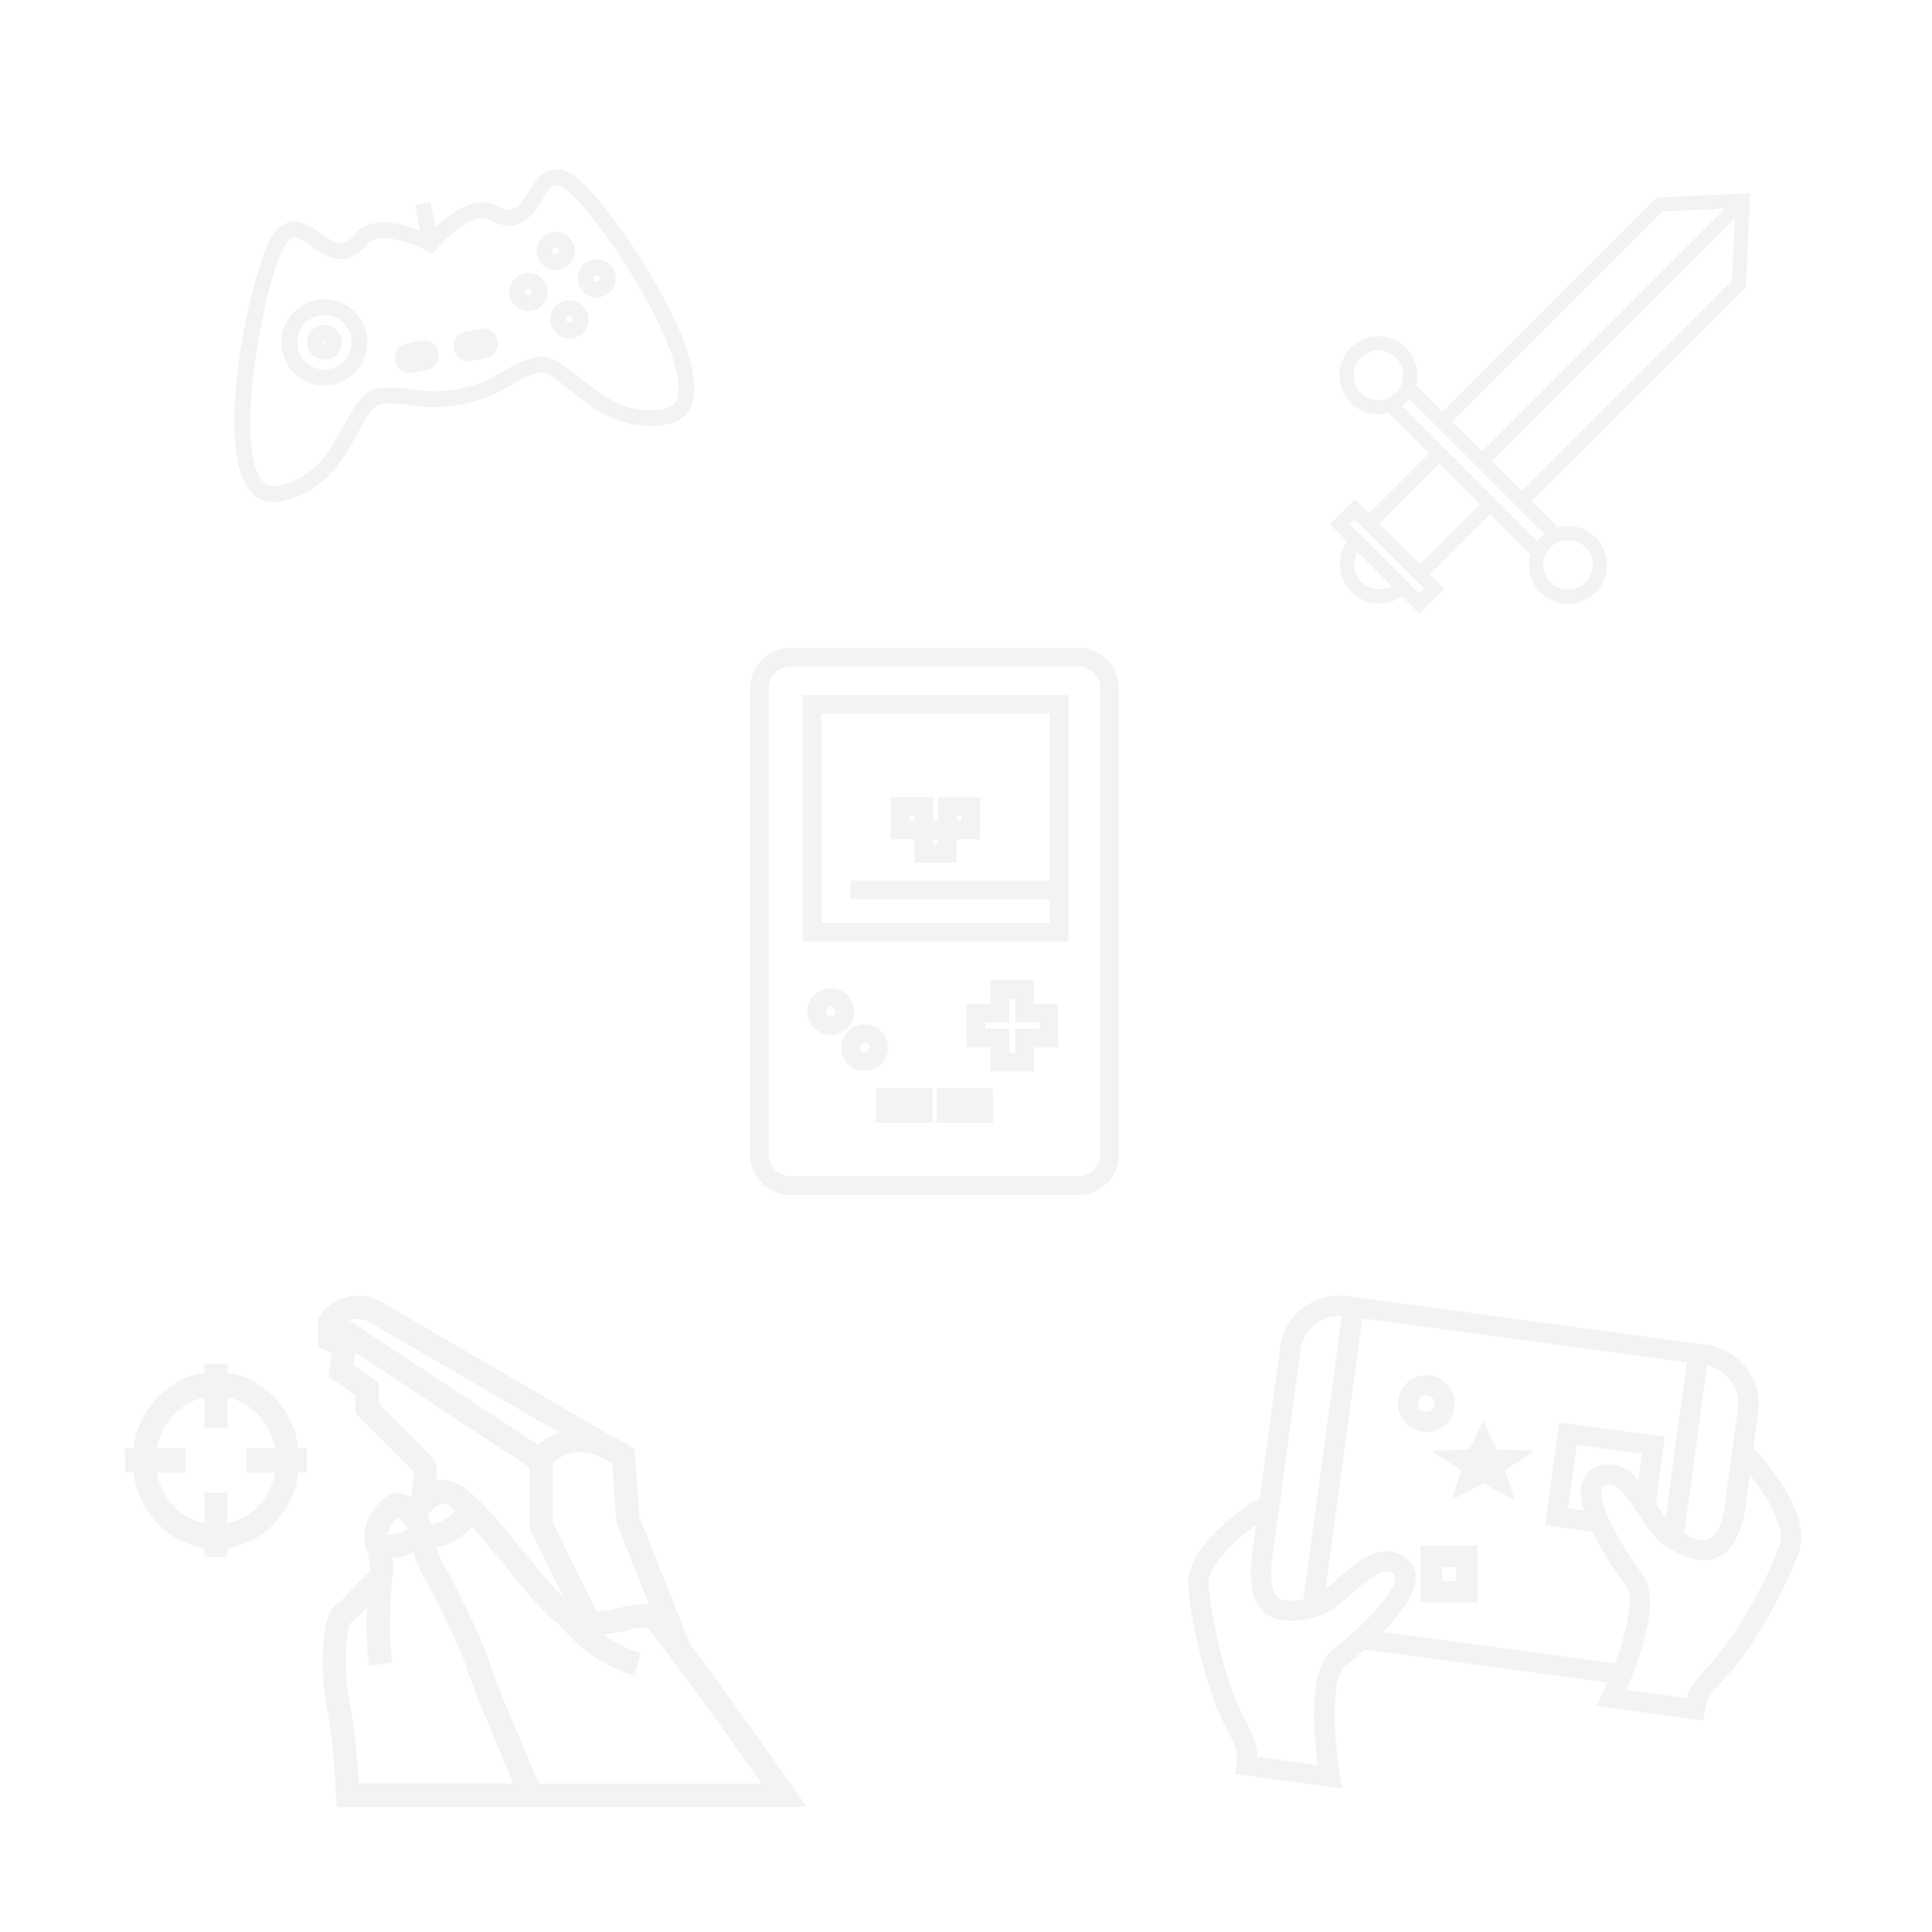 <svg width="170" height="170" viewBox="0 0 170 170" fill="none" xmlns="http://www.w3.org/2000/svg">
<path d="M48.592 14.933C47.616 15.127 47.051 16.014 46.505 16.871C46.05 17.584 45.581 18.321 44.984 18.44C44.662 18.504 44.258 18.403 43.78 18.138C43.198 17.816 42.538 17.726 41.816 17.87C40.483 18.135 39.173 19.186 38.322 20.004L37.878 17.777L36.514 18.049L36.958 20.276C35.859 19.848 34.246 19.379 32.912 19.645C32.191 19.788 31.616 20.125 31.202 20.646C30.863 21.072 30.527 21.322 30.205 21.386C29.608 21.505 28.892 21.004 28.199 20.52C27.366 19.937 26.505 19.335 25.528 19.53C24.877 19.66 24.329 20.118 23.854 20.929C22.115 23.898 18.828 38.747 21.84 42.977C22.538 43.956 23.531 44.35 24.713 44.114C28.632 43.333 30.296 40.276 31.512 38.044C32.196 36.789 32.786 35.705 33.462 35.571L33.514 35.562C34.55 35.426 35.279 35.529 36.123 35.649C37.259 35.809 38.547 35.991 40.715 35.559C42.883 35.127 44.002 34.465 44.99 33.881C45.724 33.448 46.358 33.073 47.366 32.801L47.418 32.788C48.094 32.654 49.054 33.428 50.167 34.325C52.145 35.921 54.854 38.106 58.773 37.325C59.956 37.089 60.723 36.345 60.992 35.173C62.152 30.11 53.422 17.657 50.677 15.582C49.925 15.015 49.244 14.803 48.592 14.933L48.592 14.933ZM59.634 34.863C59.489 35.496 59.139 35.834 58.5 35.962C55.22 36.616 52.998 34.824 51.039 33.244C49.655 32.128 48.46 31.163 47.145 31.425C47.098 31.435 47.051 31.445 47.004 31.459C45.812 31.78 45.034 32.24 44.281 32.685C43.346 33.238 42.378 33.81 40.442 34.196C38.507 34.581 37.394 34.424 36.317 34.272C35.452 34.15 34.557 34.023 33.333 34.184C31.944 34.364 31.172 35.761 30.291 37.379C29.086 39.59 27.722 42.096 24.442 42.75C23.802 42.878 23.349 42.699 22.973 42.17C20.545 38.762 23.314 24.603 25.055 21.631C25.233 21.327 25.507 20.952 25.801 20.893C26.195 20.815 26.809 21.244 27.402 21.659C28.291 22.28 29.298 22.984 30.478 22.749C31.141 22.617 31.734 22.212 32.291 21.511C32.497 21.251 32.789 21.087 33.185 21.009C34.612 20.724 36.838 21.681 37.576 22.074L38.08 22.343L38.442 21.901C38.97 21.256 40.656 19.519 42.089 19.234C42.484 19.155 42.817 19.195 43.107 19.355C43.891 19.789 44.593 19.936 45.256 19.803L45.256 19.803C46.435 19.568 47.096 18.532 47.678 17.617C48.067 17.007 48.47 16.375 48.864 16.296C49.158 16.237 49.555 16.479 49.836 16.691C52.583 18.768 60.569 30.784 59.634 34.863L59.634 34.863Z" fill="#848484" fill-opacity="0.1"/>
<path d="M27.802 26.409C25.755 26.817 24.42 28.815 24.828 30.863C25.237 32.911 27.235 34.245 29.283 33.837C31.33 33.428 32.664 31.431 32.256 29.383C31.848 27.335 29.85 26.001 27.802 26.409V26.409ZM29.011 32.472C27.715 32.73 26.451 31.887 26.193 30.591C25.934 29.295 26.779 28.031 28.074 27.773C29.369 27.515 30.634 28.358 30.892 29.654C31.15 30.95 30.306 32.214 29.011 32.472Z" fill="#848484" fill-opacity="0.1"/>
<path d="M28.244 28.623C27.417 28.788 26.878 29.595 27.043 30.422C27.208 31.249 28.015 31.787 28.841 31.622C29.668 31.458 30.206 30.651 30.042 29.824C29.877 28.997 29.071 28.459 28.244 28.623ZM28.57 30.258C28.495 30.273 28.422 30.224 28.407 30.15C28.392 30.075 28.441 30.002 28.516 29.988C28.59 29.973 28.662 30.021 28.677 30.096C28.692 30.171 28.644 30.243 28.57 30.258Z" fill="#848484" fill-opacity="0.1"/>
<path d="M37.117 29.962L35.72 30.241C35.059 30.373 34.629 31.017 34.76 31.678L34.794 31.85C34.926 32.511 35.571 32.941 36.232 32.809L37.629 32.531C38.29 32.399 38.72 31.754 38.589 31.093L38.554 30.922C38.423 30.261 37.778 29.831 37.117 29.962Z" fill="#848484" fill-opacity="0.1"/>
<path d="M42.298 28.93L40.901 29.208C40.24 29.34 39.81 29.985 39.941 30.645L39.976 30.817C40.108 31.478 40.752 31.908 41.413 31.777L42.81 31.498C43.471 31.366 43.902 30.722 43.77 30.061L43.736 29.889C43.604 29.228 42.959 28.798 42.298 28.93Z" fill="#848484" fill-opacity="0.1"/>
<path d="M46.155 24.047C45.245 24.229 44.652 25.116 44.833 26.026C45.015 26.935 45.902 27.527 46.812 27.346C47.722 27.165 48.314 26.277 48.133 25.368C47.952 24.459 47.064 23.866 46.155 24.047ZM46.54 25.982C46.383 26.014 46.229 25.911 46.198 25.754C46.166 25.597 46.269 25.444 46.427 25.412C46.584 25.381 46.737 25.483 46.769 25.64C46.8 25.798 46.698 25.951 46.54 25.982Z" fill="#848484" fill-opacity="0.1"/>
<path d="M50.865 24.823C51.046 25.733 51.934 26.325 52.843 26.144C53.753 25.963 54.345 25.075 54.164 24.166C53.983 23.256 53.095 22.664 52.185 22.845C51.276 23.027 50.684 23.914 50.865 24.823V24.823ZM52.457 24.21C52.615 24.178 52.769 24.281 52.8 24.438C52.831 24.595 52.728 24.748 52.571 24.78C52.414 24.811 52.261 24.709 52.229 24.552C52.198 24.394 52.3 24.241 52.457 24.21Z" fill="#848484" fill-opacity="0.1"/>
<path d="M49.227 23.73C50.136 23.549 50.729 22.661 50.547 21.752C50.366 20.842 49.478 20.249 48.569 20.43C47.66 20.612 47.067 21.499 47.249 22.409C47.43 23.318 48.317 23.911 49.227 23.73ZM48.841 21.794C48.998 21.763 49.151 21.866 49.183 22.023C49.214 22.18 49.112 22.334 48.955 22.365C48.797 22.396 48.644 22.294 48.613 22.137C48.581 21.979 48.684 21.826 48.841 21.794Z" fill="#848484" fill-opacity="0.1"/>
<path d="M49.771 26.462C48.862 26.643 48.27 27.53 48.451 28.44C48.632 29.349 49.52 29.942 50.429 29.761C51.339 29.579 51.931 28.692 51.749 27.782C51.569 26.873 50.681 26.28 49.771 26.462ZM50.157 28.396C49.999 28.428 49.846 28.325 49.815 28.168C49.784 28.01 49.886 27.857 50.043 27.826C50.201 27.794 50.354 27.897 50.385 28.054C50.416 28.212 50.314 28.365 50.157 28.396Z" fill="#848484" fill-opacity="0.1"/>
<path d="M94.012 82.838H70.632V61.159H94.012V82.838ZM92.37 79.128H74.847V77.487H92.37V62.801H72.273V81.197L92.37 81.197V79.128Z" fill="#848484" fill-opacity="0.1"/>
<path d="M69.556 57H94.897C96.858 57 98.453 58.596 98.453 60.556V101.587C98.453 103.548 96.858 105.143 94.897 105.143H69.556C67.596 105.143 66 103.548 66 101.587V60.556C66 58.596 67.595 57 69.556 57H69.556ZM67.642 101.587C67.642 102.643 68.501 103.502 69.556 103.502H94.897C95.953 103.502 96.812 102.643 96.812 101.587V60.556C96.812 59.501 95.953 58.641 94.897 58.641H69.556C68.501 58.641 67.642 59.501 67.642 60.556V101.587Z" fill="#848484" fill-opacity="0.1"/>
<path d="M87.371 95.752H82.422V98.799H87.371V95.752Z" fill="#848484" fill-opacity="0.1"/>
<path d="M82.031 95.752H77.082V98.799H82.031V95.752Z" fill="#848484" fill-opacity="0.1"/>
<path d="M87.169 94.272V92.156H85.054V88.338H87.169V86.223H90.987V88.338H93.102V92.156H90.987V94.272H87.169ZM91.462 90.515V89.979H89.347V87.864H88.811V89.979H86.696V90.515H88.811V92.631H89.347V90.515H91.462Z" fill="#848484" fill-opacity="0.1"/>
<path d="M76.084 90.12C77.218 90.12 78.141 91.044 78.141 92.178C78.141 93.312 77.218 94.235 76.084 94.235C74.949 94.235 74.026 93.311 74.026 92.178C74.026 91.044 74.949 90.12 76.084 90.12ZM76.084 92.594C76.313 92.594 76.499 92.408 76.499 92.178C76.499 91.948 76.313 91.762 76.084 91.762C75.854 91.762 75.667 91.948 75.667 92.178C75.667 92.408 75.854 92.594 76.084 92.594Z" fill="#848484" fill-opacity="0.1"/>
<path d="M73.097 86.953C74.231 86.953 75.154 87.876 75.154 89.01C75.154 90.145 74.231 91.068 73.097 91.068C71.962 91.068 71.039 90.144 71.039 89.01C71.039 87.876 71.962 86.953 73.097 86.953ZM73.097 89.426C73.326 89.426 73.512 89.24 73.512 89.01C73.512 88.78 73.326 88.594 73.097 88.594C72.867 88.594 72.68 88.78 72.68 89.01C72.68 89.24 72.867 89.426 73.097 89.426Z" fill="#848484" fill-opacity="0.1"/>
<path d="M82.106 72.198H82.536V70.142H86.249V73.854H84.177V75.91H80.464V73.839H78.393V70.126H82.106L82.106 72.198ZM84.177 72.198V72.213H84.607V71.783H84.177V72.198ZM82.106 74.269H82.536V73.839H82.106V74.269ZM80.464 71.768H80.034V72.198H80.464V71.768Z" fill="#848484" fill-opacity="0.1"/>
<path d="M126.903 36.227L124.6 33.924C124.92 32.745 124.597 31.477 123.716 30.596C123.068 29.947 122.205 29.59 121.288 29.59C120.371 29.59 119.509 29.947 118.861 30.596C117.522 31.934 117.522 34.113 118.861 35.452C119.509 36.1 120.37 36.457 121.287 36.457C121.596 36.457 121.899 36.413 122.194 36.332L125.754 39.892L120.468 45.18L119.209 43.921L117 46.13L118.517 47.647C118.117 48.223 117.899 48.906 117.899 49.622C117.899 50.552 118.261 51.425 118.918 52.082C119.596 52.761 120.487 53.099 121.378 53.099C122.07 53.099 122.761 52.892 123.353 52.482L124.871 54L127.08 51.791L125.821 50.532L131.107 45.245L134.669 48.807C134.347 49.989 134.667 51.258 135.548 52.139C136.195 52.786 137.057 53.143 137.976 53.143C138.894 53.143 139.756 52.786 140.403 52.139C141.742 50.8 141.742 48.622 140.403 47.283C139.753 46.632 138.891 46.274 137.975 46.274C137.668 46.274 137.367 46.317 137.074 46.398L134.773 44.096L153.456 25.416L153.627 25.244L154 17L145.757 17.374L126.903 36.227ZM122.831 34.567C122.729 34.669 122.618 34.761 122.501 34.84C122.383 34.918 122.258 34.986 122.127 35.039C121.321 35.371 120.361 35.184 119.745 34.567C118.894 33.716 118.894 32.332 119.745 31.481C120.157 31.069 120.705 30.842 121.287 30.842C121.87 30.842 122.419 31.069 122.831 31.481C123.457 32.107 123.644 33.04 123.309 33.856C123.2 34.12 123.039 34.359 122.831 34.567L122.831 34.567ZM119.803 51.198C119.382 50.777 119.151 50.218 119.151 49.623C119.151 49.244 119.254 48.884 119.431 48.561L122.439 51.569C121.595 52.028 120.517 51.911 119.803 51.198L119.803 51.198ZM124.871 52.23L118.77 46.13L119.209 45.691L119.583 46.065L119.876 46.358L124.935 51.418V51.418L125.309 51.792L124.871 52.23ZM124.935 49.648L121.352 46.065L126.638 40.779L130.221 44.362L124.935 49.648ZM136.432 48.169C136.642 47.959 136.881 47.799 137.142 47.691C137.407 47.581 137.688 47.526 137.975 47.526C138.557 47.526 139.105 47.754 139.519 48.168C140.369 49.019 140.369 50.404 139.519 51.254C139.108 51.665 138.56 51.891 137.976 51.891C137.392 51.891 136.843 51.665 136.433 51.254C135.808 50.63 135.622 49.694 135.96 48.873C136.068 48.611 136.227 48.374 136.432 48.169V48.169ZM135.889 46.983C135.877 46.993 135.865 47.005 135.853 47.015C135.747 47.098 135.645 47.187 135.548 47.284C135.452 47.379 135.365 47.481 135.282 47.587C135.272 47.598 135.26 47.609 135.251 47.62L123.38 35.748C123.391 35.739 123.401 35.728 123.412 35.72C123.518 35.636 123.621 35.548 123.717 35.452C123.814 35.354 123.904 35.25 123.988 35.143C123.996 35.132 124.008 35.121 124.016 35.11L135.889 46.983ZM152.399 24.702L133.893 43.209L131.286 40.601L152.647 19.239L152.399 24.702ZM151.761 18.355L130.4 39.716L127.792 37.108L146.298 18.602L151.761 18.355Z" fill="#848484" fill-opacity="0.1"/>
<path d="M125 141H130V136H125V141ZM126.877 137.877H128.123V139.124H126.877V137.877Z" fill="#848484" fill-opacity="0.1"/>
<path d="M128 123.5C128 122.122 126.878 121 125.5 121C124.122 121 123 122.122 123 123.5C123 124.879 124.122 126 125.5 126C126.878 126 128 124.879 128 123.5ZM124.762 123.5C124.762 123.093 125.093 122.761 125.501 122.761C125.909 122.761 126.24 123.092 126.24 123.5C126.24 123.907 125.909 124.239 125.501 124.239C125.093 124.239 124.762 123.908 124.762 123.5Z" fill="#848484" fill-opacity="0.1"/>
<path d="M131.684 127.535L130.499 125L129.316 127.535L126 127.673L128.584 129.378L127.719 132L130.5 130.517L133.281 132L132.416 129.378L135 127.673L131.684 127.535Z" fill="#848484" fill-opacity="0.1"/>
<path d="M154.278 127.378L154.711 124.192C155.096 121.358 153.038 118.73 150.124 118.334L118.64 114.055C115.726 113.659 113.041 115.643 112.656 118.477L110.845 131.8C109.29 132.758 104.274 136.13 104.552 139.613C104.847 143.3 106.162 148.184 107.212 150.595C107.516 151.291 107.799 151.844 108.048 152.331C108.649 153.507 108.952 154.096 108.798 155.226L108.68 156.097L118.101 157.377L117.902 156.205C117.324 152.805 117.084 147.57 118.361 146.575C118.752 146.27 119.378 145.765 120.082 145.143L141.431 148.044C141.283 148.39 141.135 148.726 140.988 149.039L140.483 150.116L149.905 151.396L150.023 150.526C150.176 149.397 150.624 148.909 151.517 147.937C151.888 147.533 152.308 147.076 152.787 146.486C154.441 144.444 157.013 140.088 158.281 136.611C159.486 133.309 155.495 128.683 154.277 127.378L154.278 127.378ZM150.209 120.134C151.963 120.535 153.161 122.181 152.92 123.949L151.69 133.003C151.107 135.688 150.072 135.551 149.664 135.496C149.196 135.432 148.672 135.209 148.194 134.964L150.209 120.134ZM112.169 135.482L112.85 130.634L112.826 130.648L114.447 118.72C114.687 116.952 116.28 115.686 118.078 115.767L114.687 140.722C114.169 140.826 113.616 140.898 113.156 140.836C112.724 140.777 111.594 140.616 111.906 137.414L112.169 135.481L112.169 135.482ZM119.464 143.287C118.899 143.814 118.304 144.335 117.703 144.821C117.544 144.949 117.385 145.076 117.226 145.2C115.09 146.864 115.578 152.604 115.943 155.311L110.642 154.591C110.618 153.422 110.185 152.577 109.664 151.558C109.426 151.093 109.156 150.567 108.874 149.92C107.876 147.628 106.624 142.89 106.353 139.491C106.212 137.726 108.631 135.543 110.524 134.166C110.526 134.165 110.527 134.163 110.529 134.162L110.371 135.294L110.128 137.026C110.121 137.082 110.118 137.133 110.113 137.187C109.791 140.466 110.732 142.281 112.919 142.578C113.383 142.641 113.87 142.623 114.341 142.564C114.373 142.56 114.405 142.556 114.437 142.552C114.907 142.489 115.359 142.388 115.752 142.29C115.945 142.242 116.135 142.17 116.324 142.089C117.271 141.681 118.172 140.898 119.049 140.131C120.106 139.204 121.306 138.154 122.139 138.267C122.282 138.287 122.421 138.341 122.564 138.432C122.73 138.54 122.766 138.636 122.772 138.766C122.822 139.719 121.329 141.543 119.464 143.287L119.464 143.287ZM142.101 146.363L121.717 143.593C123.252 142.018 124.653 140.163 124.577 138.689C124.539 137.97 124.185 137.374 123.552 136.967C123.183 136.73 122.787 136.58 122.376 136.525C120.712 136.298 119.25 137.579 117.835 138.818C117.433 139.17 117.025 139.525 116.631 139.829L119.871 115.995L148.421 119.875L146.561 133.566C146.272 133.18 145.986 132.747 145.702 132.316L146.503 126.421L137.186 125.155L135.955 134.216L140.119 134.782C141.088 136.813 142.488 138.79 143.117 139.637C143.834 140.603 143.118 143.603 142.101 146.363L142.101 146.363ZM139.382 132.908L137.982 132.718L138.74 127.14L144.476 127.919L144.164 130.213C143.532 129.519 142.815 129 141.929 128.879C141.517 128.823 141.096 128.861 140.678 128.991C139.959 129.215 139.459 129.694 139.231 130.378C138.999 131.073 139.099 131.959 139.382 132.908L139.382 132.908ZM156.581 136.013C155.536 138.874 153.457 142.549 151.903 144.687C151.716 144.944 151.536 145.183 151.367 145.391C150.923 145.939 150.523 146.375 150.169 146.759C149.707 147.262 149.294 147.714 148.963 148.235C148.739 148.587 148.552 148.969 148.416 149.42L143.116 148.7C143.17 148.574 143.228 148.436 143.285 148.296C143.49 147.804 143.714 147.232 143.937 146.612C144.913 143.9 145.825 140.294 144.578 138.613C142.507 135.824 140.531 132.184 140.949 130.931C140.99 130.807 141.051 130.724 141.239 130.666C141.401 130.615 141.548 130.6 141.692 130.62C142.526 130.733 143.401 132.065 144.173 133.24C144.806 134.204 145.459 135.189 146.252 135.835C146.42 135.972 146.591 136.1 146.773 136.202C147.12 136.398 147.519 136.61 147.945 136.794C148.418 136.998 148.923 137.167 149.428 137.236C150.069 137.323 150.639 137.251 151.142 137.03C152.265 136.54 153.047 135.29 153.476 133.279C153.521 133.062 153.565 132.838 153.603 132.603L153.977 129.761C155.435 131.594 157.188 134.348 156.581 136.013L156.581 136.013Z" fill="#848484" fill-opacity="0.1"/>
<path d="M60.706 144.664L56.255 133.466L55.845 127.538L55.429 127.295C55.235 127.148 54.659 126.741 53.847 126.375L33.516 114.538C30.886 113.176 28.878 114.711 28.184 115.713L28 115.98V118.476L29.175 119.121L28.897 121.13L31.271 122.741V124.356L31.577 124.659C32.736 125.81 35.731 128.793 36.386 129.487C36.445 129.844 36.34 130.824 36.148 131.766C36.047 131.697 35.946 131.63 35.844 131.579C35.183 131.253 34.492 131.306 33.95 131.726C32.621 132.754 31.606 134.679 32.236 136.371C32.547 137.203 32.591 138.035 32.532 138.36C32.042 138.677 31.518 139.243 30.923 139.886C30.502 140.343 29.924 140.967 29.666 141.115C27.96 142.096 28.322 148.352 28.753 150.248C29.338 152.819 29.567 157.961 29.57 158.012L29.613 159H71L69.856 157.371C69.1 156.293 63.911 148.915 60.706 144.663L60.706 144.664ZM52.897 128.209L53.871 128.776L54.227 133.932L57.107 141.176C56.334 141.059 55.481 141.253 54.645 141.443C53.934 141.605 53.212 141.77 52.495 141.784L48.652 134.014V128.753C48.736 128.624 49.047 128.265 50.032 127.944C51.057 127.613 52.106 127.87 52.897 128.209L52.897 128.209ZM32.531 116.351L49.194 126.052C48.306 126.369 47.721 126.761 47.338 127.138L30.747 116.202C31.187 116.019 31.782 115.964 32.531 116.351H32.531ZM33.326 123.492V121.642L31.109 120.137L31.265 119.013L46.598 129.122V134.5L49.615 140.6C48.553 139.585 47.273 138.009 46.03 136.476C42.655 132.312 40.454 129.759 38.44 130.295C38.533 128.802 38.154 128.37 37.998 128.196C37.541 127.684 34.388 124.546 33.327 123.492L33.326 123.492ZM40.057 132.894C39.64 133.363 38.942 133.953 37.944 134.173C37.874 133.988 37.794 133.797 37.691 133.603C37.694 133.287 37.854 132.675 38.945 132.29C39.194 132.26 39.587 132.498 40.057 132.894L40.057 132.894ZM35.044 133.496C35.287 133.673 35.616 134.11 35.838 134.487C35.388 134.944 34.665 135.047 34.121 135.048C34.207 134.502 34.587 133.906 35.044 133.496V133.496ZM31.571 156.933C31.472 155.256 31.225 151.847 30.756 149.787C30.201 147.347 30.451 143.607 30.827 142.821C31.28 142.519 31.772 142 32.29 141.442C32.234 142.992 32.241 144.93 32.481 146.586L34.514 146.288C34.102 143.437 34.458 139.483 34.513 138.912C34.649 138.353 34.621 137.702 34.53 137.104C35.145 137.059 35.795 136.909 36.389 136.604C36.667 137.538 37.08 138.543 37.426 139.008C37.9 139.68 40.883 145.811 41.071 146.754C41.268 147.748 43.866 153.868 45.181 156.931L31.571 156.932L31.571 156.933ZM47.419 156.933C45.376 152.198 43.229 147.039 43.084 146.35C42.812 144.983 39.577 138.451 39.072 137.774C38.885 137.523 38.615 136.829 38.41 136.186C39.858 135.862 40.882 135.035 41.521 134.338C42.556 135.464 43.659 136.821 44.437 137.782C45.866 139.545 47.216 141.21 48.427 142.315C48.677 142.543 48.929 142.733 49.183 142.902C49.731 143.611 52.106 146.438 55.858 147.437L56.384 145.439C55.086 145.093 53.972 144.464 53.084 143.812C53.827 143.747 54.516 143.593 55.101 143.459C55.876 143.283 56.756 143.083 56.982 143.301C57.952 144.227 63.151 151.44 67.03 156.934L47.419 156.934L47.419 156.933Z" fill="#848484" fill-opacity="0.1"/>
<path d="M17.989 136.211V137H20.011V136.211C23.246 135.733 25.808 133.012 26.257 129.574H27V127.426H26.257C25.808 123.989 23.247 121.267 20.011 120.789V120H17.989V120.789C14.753 121.267 12.191 123.988 11.743 127.426L11 127.426V129.573H11.742C12.192 133.012 14.753 135.734 17.989 136.211L17.989 136.211ZM13.785 127.426C14.195 125.173 15.868 123.395 17.989 122.96V125.64H20.011V122.96C22.131 123.395 23.804 125.173 24.214 127.426H21.691V129.573H24.214C23.804 131.826 22.131 133.604 20.011 134.04V131.359H17.989V134.04C15.869 133.605 14.196 131.827 13.785 129.573H16.309V127.426H13.785Z" fill="#848484" fill-opacity="0.1"/>
</svg>
